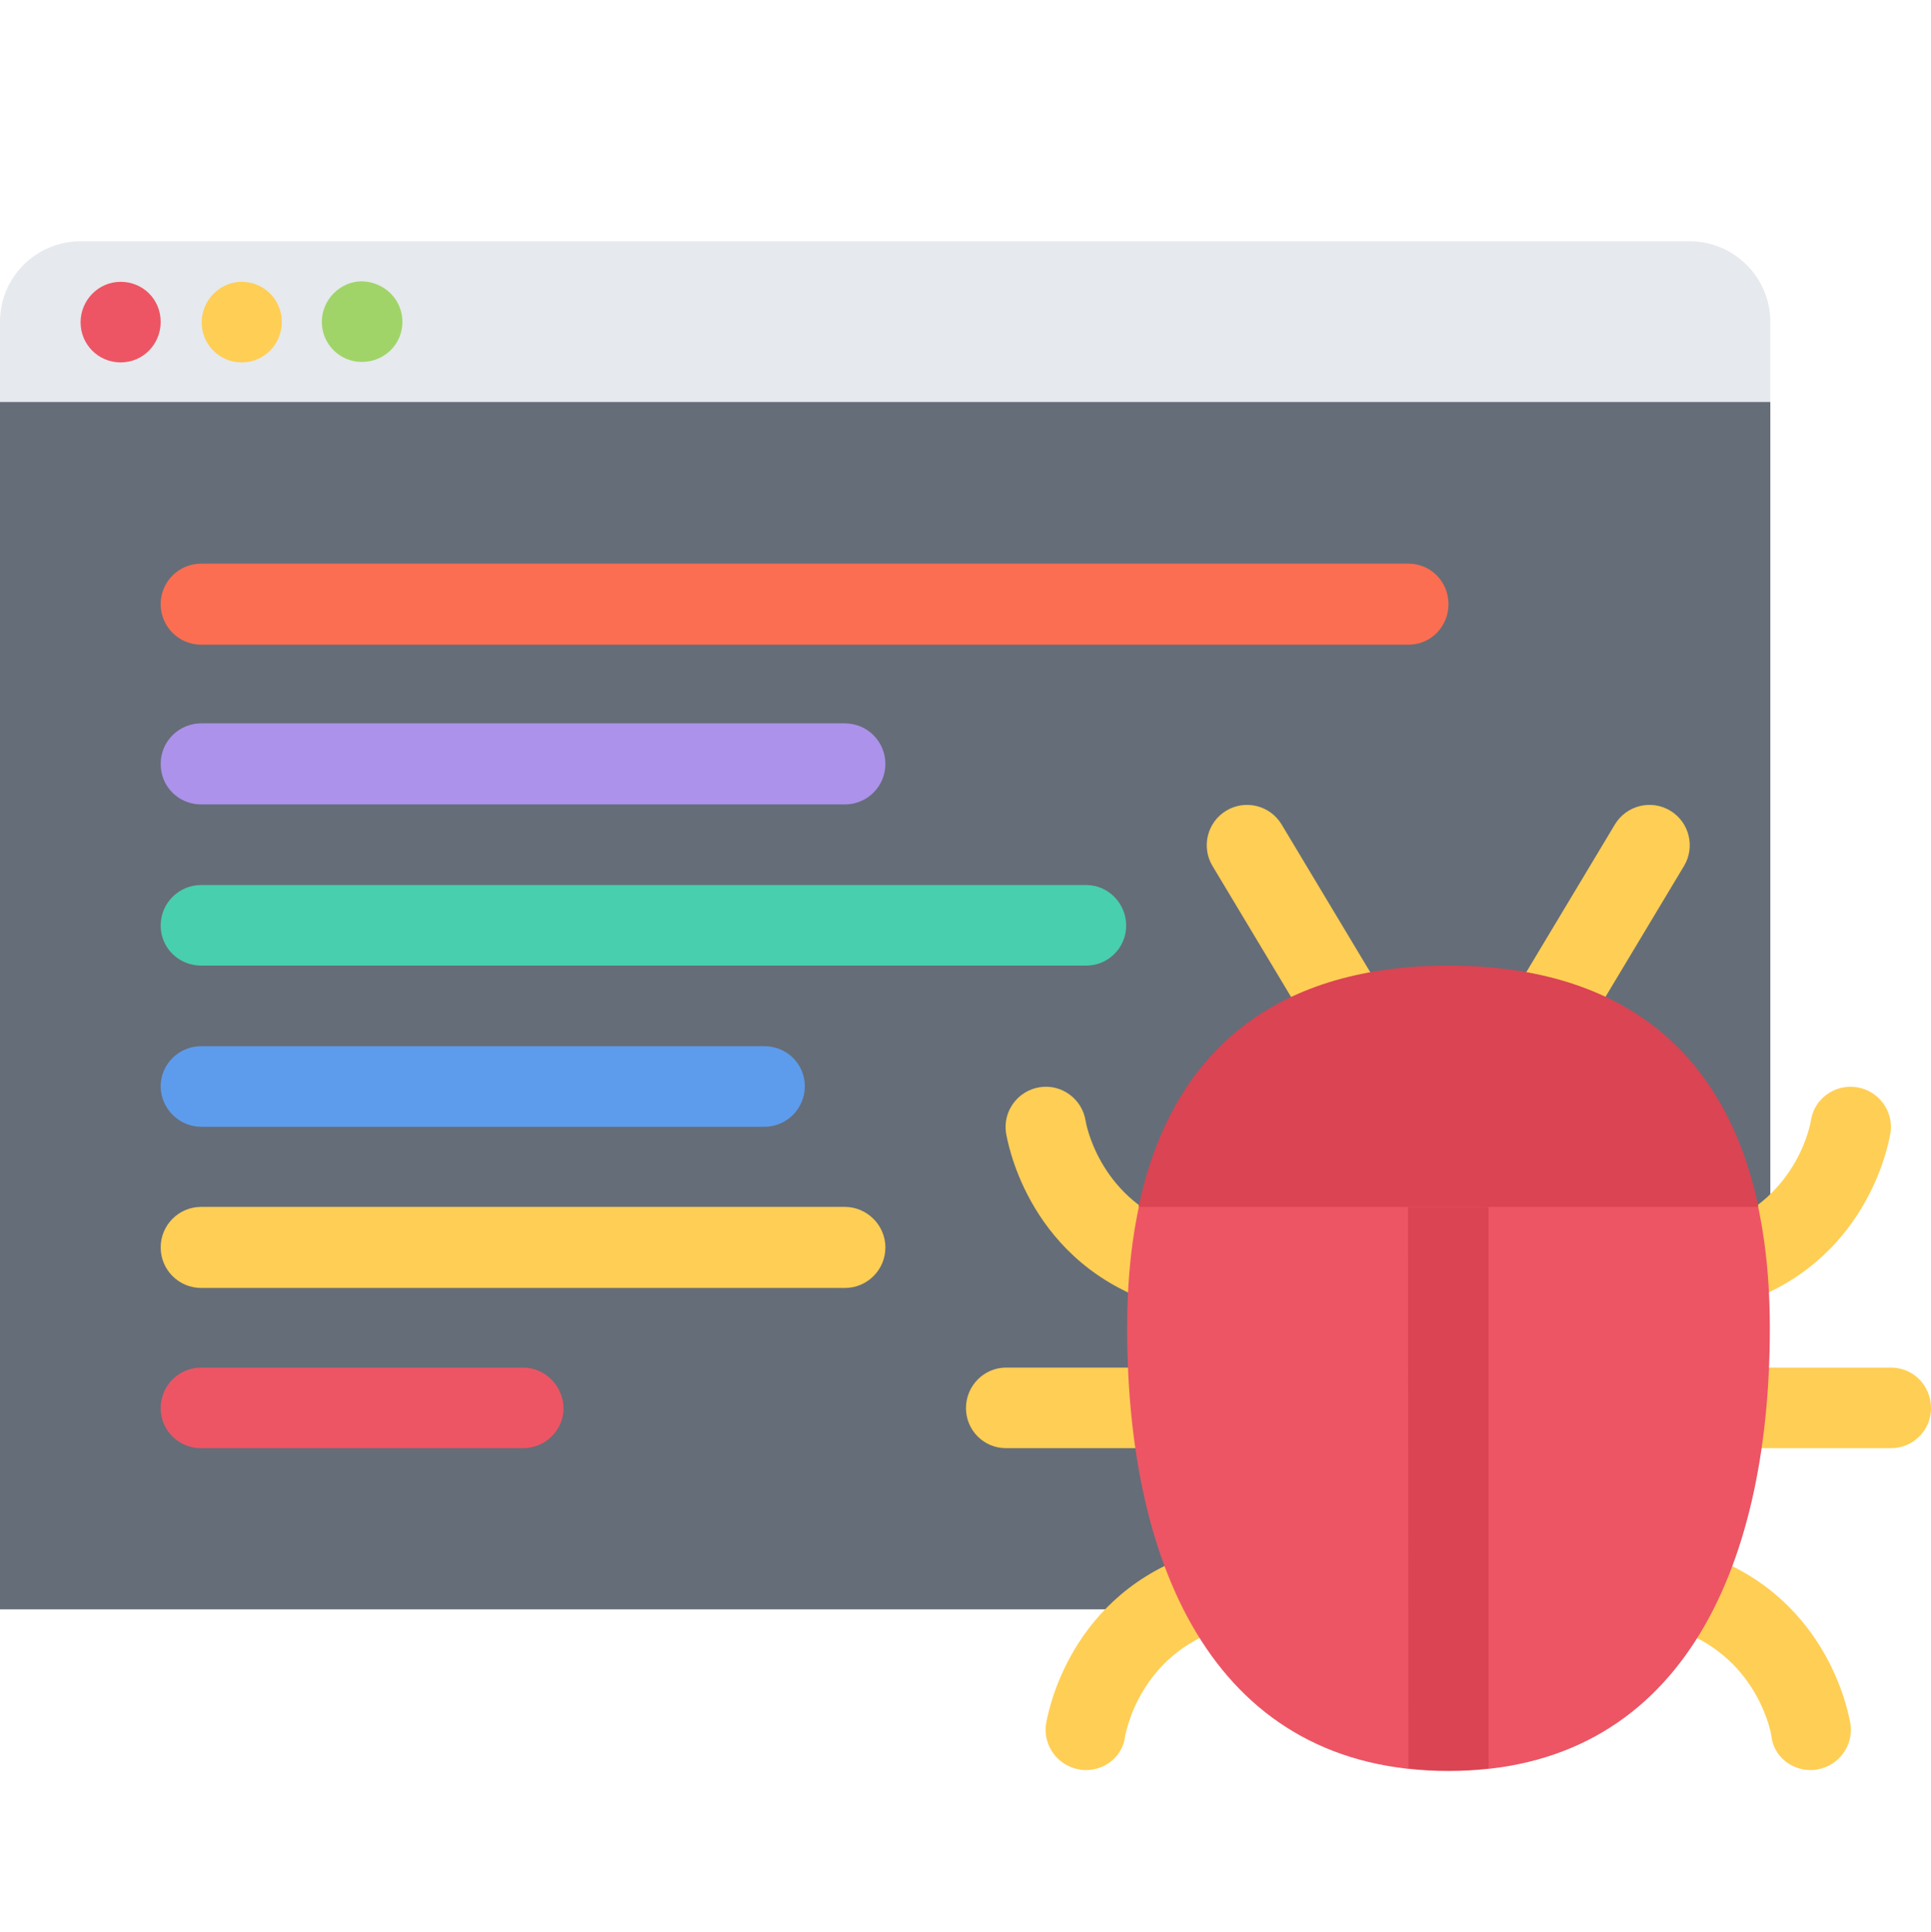 <?xml version="1.0" encoding="utf-8"?>
<!-- Generator: Adobe Illustrator 21.0.0, SVG Export Plug-In . SVG Version: 6.00 Build 0)  -->
<svg version="1.1" id="Layer_1" xmlns="http://www.w3.org/2000/svg" xmlns:xlink="http://www.w3.org/1999/xlink" x="0px" y="0px"
	 viewBox="0 0 405 405.1" style="enable-background:new 0 0 405 405.1;" xml:space="preserve">
<style type="text/css">
	.st0{fill:#E6E9ED;}
	.st1{fill:#656D78;}
	.st2{fill:#ED5564;}
	.st3{fill:#FFCE54;}
	.st4{fill:#A0D468;}
	.st5{fill:#FC6E51;}
	.st6{fill:#AC92EB;}
	.st7{fill:#48CFAD;}
	.st8{fill:#5D9CEC;}
	.st9{fill:#DA4453;}
</style>
<path class="st0" d="M371.3,109.7V67.5c0-9.3-7.6-16.9-16.9-16.9H16.9C7.6,50.6,0,58.1,0,67.5v42.2H371.3z"/>
<polygon class="st1" points="313.4,337.5 301.8,337.5 0,337.5 0,84.3 371.3,84.3 371.3,261 "/>
<path class="st2" d="M33.7,67.5c0,4.7-3.7,8.5-8.4,8.5s-8.4-3.8-8.4-8.4s3.7-8.5,8.4-8.5S33.7,62.8,33.7,67.5z"/>
<path class="st3" d="M59.1,67.5c0,4.7-3.7,8.5-8.4,8.5s-8.4-3.8-8.4-8.4s3.8-8.5,8.4-8.5S59.1,62.8,59.1,67.5z"/>
<path class="st4" d="M84.4,67.5c0,4.7-3.8,8.4-8.5,8.4s-8.4-3.8-8.4-8.4s3.8-8.5,8.4-8.5C80.6,59.1,84.4,62.8,84.4,67.5z"/>
<path class="st5" d="M295.4,118.2H42.2c-4.7,0-8.5,3.8-8.5,8.5c0,4.7,3.8,8.5,8.5,8.5h253.2c4.7,0,8.4-3.8,8.4-8.5
	C303.8,121.9,300,118.2,295.4,118.2z"/>
<path class="st6" d="M42.2,168.7h135c4.7,0,8.5-3.8,8.5-8.5s-3.8-8.5-8.5-8.5h-135c-4.7,0-8.5,3.8-8.5,8.5
	C33.7,165,37.5,168.7,42.2,168.7z"/>
<path class="st7" d="M227.8,185.6H42.2c-4.7,0-8.5,3.8-8.5,8.5s3.8,8.4,8.5,8.4h185.6c4.7,0,8.4-3.8,8.4-8.4
	S232.5,185.6,227.8,185.6z"/>
<path class="st8" d="M42.2,236.3h118.1c4.7,0,8.5-3.8,8.5-8.5s-3.8-8.4-8.5-8.4H42.2c-4.7,0-8.5,3.8-8.5,8.4S37.5,236.3,42.2,236.3z
	"/>
<g>
	<path class="st3" d="M243.5,273.2c3.4,0,6.6-2.1,7.9-5.5c1.7-4.4-0.6-9.3-4.9-10.8c-16.2-6.1-18.8-21.7-18.8-21.8
		c-0.7-4.6-5-7.8-9.6-7.1s-7.8,5-7.1,9.6c0.2,1,4,25.6,29.5,35.1C241.5,273,242.6,273.2,243.5,273.2z"/>
	<path class="st3" d="M379.7,371.2c0.4,0,0.8,0,1.3-0.1c4.6-0.7,7.8-5,7.1-9.6c-0.2-1-4-25.6-29.5-35.1c-4.4-1.7-9.2,0.6-10.8,4.9
		c-1.7,4.4,0.6,9.3,4.9,10.8c16.2,6.1,18.8,21.7,18.8,21.8C371.9,368.2,375.6,371.2,379.7,371.2z"/>
	<path class="st3" d="M177.2,253.1h-135c-4.7,0-8.5,3.8-8.5,8.5s3.8,8.5,8.5,8.5h135c4.7,0,8.5-3.8,8.5-8.5S181.8,253.1,177.2,253.1
		z"/>
</g>
<path class="st2" d="M109.7,286.8H42.2c-4.7,0-8.5,3.8-8.5,8.5s3.8,8.4,8.5,8.4h67.5c4.7,0,8.5-3.8,8.5-8.4
	C118.1,290.6,114.3,286.8,109.7,286.8z"/>
<g>
	<path class="st3" d="M396.6,303.7H211c-4.7,0-8.4-3.8-8.4-8.4c0-4.7,3.8-8.5,8.4-8.5h185.6c4.7,0,8.4,3.8,8.4,8.5
		S401.2,303.7,396.6,303.7z"/>
	<path class="st3" d="M287,228.2c-2.8,0-5.7-1.5-7.2-4.1l-25.5-42.5c-2.4-4-1.1-9.2,2.9-11.6c4-2.4,9.2-1.1,11.6,2.9l25.5,42.5
		c2.4,4,1.1,9.2-2.9,11.6C290,227.8,288.5,228.2,287,228.2z"/>
	<path class="st3" d="M320.5,228.2c-1.4,0-2.9-0.4-4.4-1.2c-4-2.4-5.3-7.6-2.9-11.6l25.5-42.5c2.4-4,7.6-5.3,11.6-2.9
		c4,2.4,5.3,7.6,2.9,11.6l-25.5,42.5C326.2,226.7,323.4,228.2,320.5,228.2z"/>
	<path class="st3" d="M364,273.2c-3.4,0-6.6-2.1-7.9-5.5c-1.7-4.4,0.6-9.3,4.9-10.8c16.2-6.1,18.8-21.7,18.8-21.8
		c0.6-4.6,5-7.8,9.6-7.1s7.8,5,7.1,9.6c-0.2,1-4,25.6-29.5,35.1C366,273,365,273.2,364,273.2z"/>
	<path class="st3" d="M227.8,371.2c-0.4,0-0.8,0-1.3-0.1c-4.6-0.7-7.8-5-7.1-9.6c0.2-1,4-25.6,29.5-35.1c4.4-1.7,9.3,0.6,10.8,4.9
		c1.7,4.4-0.6,9.3-4.9,10.8c-16.2,6.1-18.7,21.7-18.8,21.8C235.6,368.2,231.9,371.2,227.8,371.2z"/>
</g>
<path class="st2" d="M371.2,278.5c0,51.3-19.3,92.9-67.4,92.9c-48.2,0-67.4-41.6-67.4-92.9c0-51.2,25.1-75.9,67.4-75.9
	C346.1,202.5,371.2,227.2,371.2,278.5z"/>
<g>
	<path class="st9" d="M295.4,370.8c2.7,0.3,5.5,0.5,8.4,0.5s5.7-0.2,8.4-0.5V253.1h-16.9L295.4,370.8L295.4,370.8z"/>
	<path class="st9" d="M238.8,253.1h130c-7.2-34.1-30.3-50.6-65-50.6S246,219,238.8,253.1z"/>
</g>
</svg>
